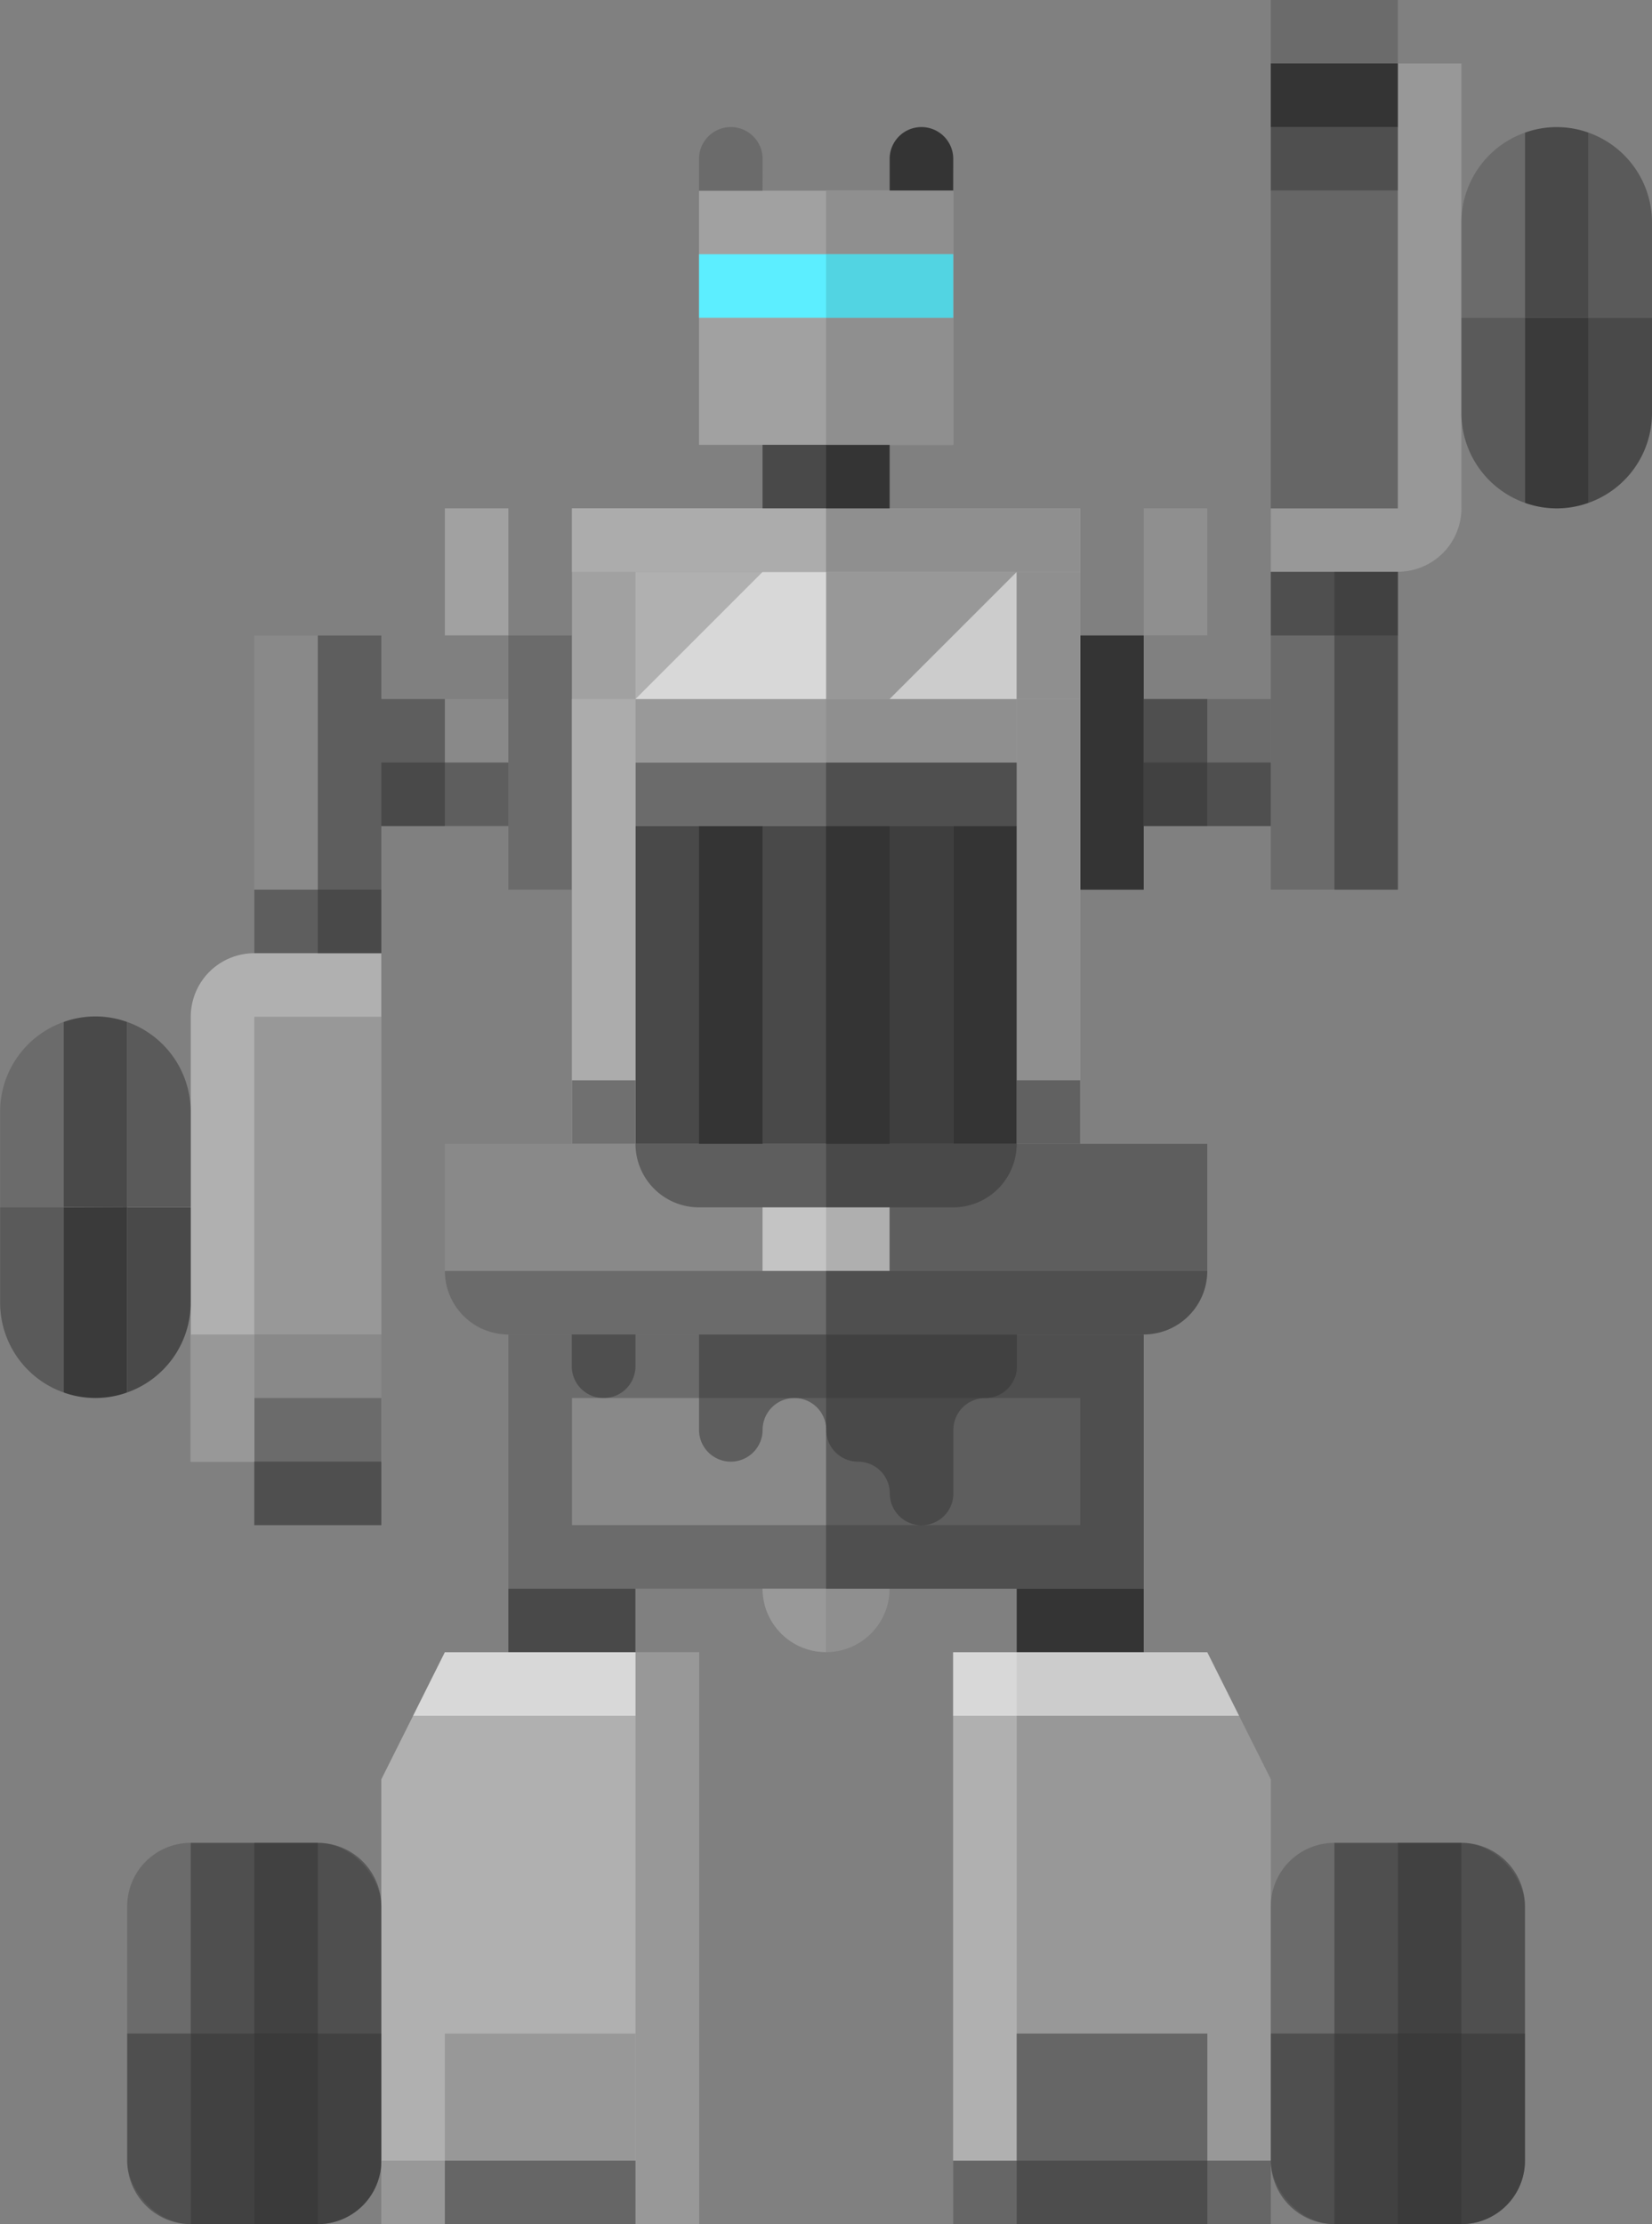 <svg xmlns="http://www.w3.org/2000/svg" viewBox="-0.017 0 231.197 311.21"><rect x="-0.017" y="0" width="231.197" height="311.21" fill="#808080" stroke="none"/><title>Depositphotos_121845536_01</title><g data-name="Layer 2"><path data-name="&lt;Path&gt;" d="M106.7 222.29a8.89 8.89 0 0 0 8.89 8.89V213.4a8.89 8.89 0 0 0-8.89 8.89z" fill="#999"/><path data-name="&lt;Path&gt;" d="M124.48 222.29a8.89 8.89 0 0 0-8.89-8.89v17.78a8.89 8.89 0 0 0 8.89-8.89z" fill="#8f8f8f"/><path data-name="&lt;Rectangle&gt;" fill="#898989" d="M53.35 97.81h17.78v17.78H53.35z"/><path data-name="&lt;Rectangle&gt;" fill="#6b6b6b" d="M160.05 97.81h17.78v17.78h-17.78z"/><path data-name="&lt;Rectangle&gt;" fill="#6b6b6b" d="M71.13 177.83h88.92v44.46H71.13z"/><path data-name="&lt;Path&gt;" fill="#b0b0b0" d="M53.35 248.97l8.89-17.78h35.57v80.02H53.35v-62.24z"/><path data-name="&lt;Path&gt;" fill="#989898" d="M133.38 231.19h35.56l8.9 17.78v62.24h-44.46v-80.02z"/><path data-name="&lt;Rectangle&gt;" fill="#898989" d="M80.03 195.62h71.13v17.78H80.03z"/><path data-name="&lt;Rectangle&gt;" d="M62.24 160.05h106.7v17.78a8.89 8.89 0 0 1-8.89 8.89H71.13a8.89 8.89 0 0 1-8.89-8.89v-17.78z" fill="#898989"/><path data-name="&lt;Rectangle&gt;" fill="#a1a1a1" d="M97.81 26.68h35.57v35.57H97.81z"/><path data-name="&lt;Path&gt;" d="M106.7 26.68h-8.89v-4.45a4.45 4.45 0 0 1 4.45-4.45 4.45 4.45 0 0 1 4.45 4.45z" fill="#6b6b6b"/><path data-name="&lt;Path&gt;" d="M133.38 26.68h-8.89v-4.45a4.45 4.45 0 0 1 4.45-4.45 4.45 4.45 0 0 1 4.45 4.45z" fill="#343434"/><path data-name="&lt;Rectangle&gt;" fill="#343434" d="M151.16 88.92h8.89v35.57h-8.89z"/><path data-name="&lt;Rectangle&gt;" fill="#6b6b6b" d="M71.13 88.92h8.89v35.57h-8.89z"/><path data-name="&lt;Rectangle&gt;" fill="#6b6b6b" d="M177.83 71.13h17.78v53.35h-17.78z"/><path data-name="&lt;Rectangle&gt;" fill="#898989" d="M35.57 88.92h17.78v53.35H35.57z"/><path data-name="&lt;Rectangle&gt;" d="M177.83 8.89h26.68v62.24a8.89 8.89 0 0 1-8.89 8.87h-17.79V8.89z" fill="#989898"/><path data-name="&lt;Rectangle&gt;" d="M35.57 133.38h17.78v71.13H26.68v-62.24a8.89 8.89 0 0 1 8.89-8.89z" fill="#b0b0b0"/><rect data-name="&lt;Rectangle&gt;" x="177.83" y="257.86" width="35.57" height="53.35" rx="8.89" ry="8.89" fill="#6b6b6b"/><path data-name="&lt;Rectangle&gt;" fill="#343434" opacity=".5" d="M186.73 257.86h17.78v53.35h-17.78z"/><path data-name="&lt;Rectangle&gt;" d="M195.62 257.86h8.89a8.89 8.89 0 0 1 8.89 8.89v35.57a8.89 8.89 0 0 1-8.89 8.89h-8.89v-53.35z" fill="#343434" opacity=".5"/><path data-name="&lt;Rectangle&gt;" d="M177.83 284.54h35.57v17.78a8.89 8.89 0 0 1-8.89 8.89h-17.78a8.89 8.89 0 0 1-8.89-8.89v-17.78h-.01z" fill="#343434" opacity=".5"/><rect data-name="&lt;Rectangle&gt;" x="17.78" y="257.86" width="35.57" height="53.35" rx="8.89" ry="8.89" fill="#6b6b6b"/><path data-name="&lt;Rectangle&gt;" fill="#343434" opacity=".5" d="M26.68 257.86h17.78v53.35H26.68z"/><path data-name="&lt;Rectangle&gt;" d="M35.57 257.86h8.89a8.89 8.89 0 0 1 8.89 8.89v35.57a8.89 8.89 0 0 1-8.89 8.89h-8.89v-53.35z" fill="#343434" opacity=".5"/><path data-name="&lt;Rectangle&gt;" d="M17.78 284.54h35.57v17.78a8.89 8.89 0 0 1-8.89 8.89H26.68a8.89 8.89 0 0 1-8.89-8.89v-17.78h-.01z" fill="#343434" opacity=".5"/><path data-name="&lt;Rectangle&gt;" fill="#343434" d="M142.27 222.29h17.78v8.89h-17.78z"/><path data-name="&lt;Rectangle&gt;" fill="#494949" d="M71.13 222.29h17.78v8.89H71.13z"/><path data-name="&lt;Rectangle&gt;" fill="#a1a1a1" d="M80.03 71.13h71.13v88.92H80.03z"/><path data-name="&lt;Rectangle&gt;" fill="#494949" d="M88.92 115.59h44.46v44.46H88.92z"/><path data-name="&lt;Rectangle&gt;" fill="#343434" d="M97.81 115.59h8.89v44.46h-8.89z"/><path data-name="&lt;Rectangle&gt;" fill="#343434" d="M115.59 115.59h8.89v44.46h-8.89z"/><path data-name="&lt;Rectangle&gt;" fill="#343434" d="M133.38 115.59h8.89v44.46h-8.89z"/><path data-name="&lt;Path&gt;" d="M133.38 168.94H97.81a8.89 8.89 0 0 1-8.89-8.89h53.35a8.89 8.89 0 0 1-8.89 8.89z" fill="#343434" opacity=".5"/><path data-name="&lt;Rectangle&gt;" fill="#6b6b6b" d="M88.92 106.7h53.35v8.89H88.92z"/><path data-name="&lt;Path&gt;" d="M160.05 186.73H71.13a8.89 8.89 0 0 1-8.89-8.89h106.7a8.89 8.89 0 0 1-8.89 8.89z" fill="#6b6b6b"/><path data-name="&lt;Rectangle&gt;" fill="#999" d="M88.92 97.81h53.35v8.89H88.92z"/><path data-name="&lt;Rectangle&gt;" fill="#8f8f8f" d="M142.27 97.81h8.89v62.24h-8.89z"/><path data-name="&lt;Rectangle&gt;" fill="#acacac" d="M80.03 97.81h8.89v62.24h-8.89z"/><path data-name="&lt;Rectangle&gt;" fill="#8f8f8f" d="M115.59 97.81h26.68v8.89h-26.68z"/><path data-name="&lt;Rectangle&gt;" fill="#989898" d="M115.59 80.03h26.68v17.78h-26.68z"/><path data-name="&lt;Rectangle&gt;" fill="#b0b0b0" d="M88.92 80.03h26.68v17.78H88.92z"/><path data-name="&lt;Path&gt;" fill="#fff" opacity=".5" d="M115.59 97.81H88.92l17.78-17.78h8.89v17.78z"/><path data-name="&lt;Path&gt;" fill="#fff" opacity=".5" d="M124.48 97.81l17.79-17.78v17.78h-17.79z"/><path data-name="&lt;Rectangle&gt;" fill="#acacac" d="M80.03 71.13h35.57v8.89H80.03z"/><path data-name="&lt;Rectangle&gt;" fill="#8f8f8f" d="M115.59 71.13h35.57v8.89h-35.57z"/><path data-name="&lt;Rectangle&gt;" fill="#8f8f8f" d="M142.27 80.03h8.89v17.78h-8.89z"/><path data-name="&lt;Rectangle&gt;" fill="#494949" d="M106.7 62.24h17.78v8.89H106.7z"/><path data-name="&lt;Rectangle&gt;" fill="#343434" d="M115.59 62.24h8.89v8.89h-8.89z"/><path data-name="&lt;Rectangle&gt;" fill="#343434" opacity=".5" d="M142.27 151.16h8.89v8.89h-8.89z"/><path data-name="&lt;Rectangle&gt;" fill="#343434" opacity=".5" d="M80.03 151.16h8.89v8.89h-8.89z"/><path data-name="&lt;Rectangle&gt;" fill="#343434" opacity=".5" d="M133.38 302.32h44.46v8.89h-44.46z"/><path data-name="&lt;Rectangle&gt;" fill="#989898" d="M53.35 302.32h44.46v8.89H53.35z"/><path data-name="&lt;Rectangle&gt;" fill="#989898" d="M88.92 231.19h8.89v71.13h-8.89z"/><path data-name="&lt;Rectangle&gt;" fill="#b0b0b0" d="M133.38 231.19h8.89v71.13h-8.89z"/><path data-name="&lt;Rectangle&gt;" fill="#989898" d="M62.24 284.54h26.68v17.78H62.24z"/><path data-name="&lt;Rectangle&gt;" fill="#343434" opacity=".5" d="M142.27 284.54h26.68v17.78h-26.68z"/><path data-name="&lt;Path&gt;" fill="#fff" opacity=".5" d="M173.39 240.08h-40.01v-8.89h35.56l4.45 8.89z"/><path data-name="&lt;Path&gt;" fill="#fff" opacity=".5" d="M88.92 240.08H57.8l4.44-8.89h26.68v8.89z"/><path data-name="&lt;Rectangle&gt;" fill="#343434" opacity=".5" d="M62.24 302.32h26.68v8.89H62.24z"/><path data-name="&lt;Rectangle&gt;" fill="#343434" opacity=".5" d="M142.27 302.32h26.68v8.89h-26.68z"/><path data-name="&lt;Rectangle&gt;" d="M115.59 160.05h53.35v17.78a8.89 8.89 0 0 1-8.89 8.89h-44.46v-26.67z" fill="#343434" opacity=".5"/><path data-name="&lt;Rectangle&gt;" fill="#343434" opacity=".5" d="M115.59 186.73h44.46v35.57h-44.46z"/><path data-name="&lt;Rectangle&gt;" fill="#343434" opacity=".5" d="M115.59 106.7h26.68v53.35h-26.68z"/><path data-name="&lt;Rectangle&gt;" fill="#343434" opacity=".5" d="M160.05 97.81h8.89v17.78h-8.89z"/><path data-name="&lt;Rectangle&gt;" fill="#343434" opacity=".5" d="M160.05 106.7h17.78v8.89h-17.78z"/><path data-name="&lt;Path&gt;" d="M213.4 18.56a13.33 13.33 0 0 0-8.89 12.56v13.34h8.89z" fill="#6b6b6b"/><path data-name="&lt;Path&gt;" d="M222.29 44.46v-25.9a13.14 13.14 0 0 0-8.89 0v25.9z" fill="#494949"/><path data-name="&lt;Path&gt;" d="M222.29 18.56v25.9h8.89V31.12a13.33 13.33 0 0 0-8.89-12.56z" fill="#5a5a5a"/><path data-name="&lt;Path&gt;" d="M213.4 70.36v-25.9h-8.89V57.8a13.33 13.33 0 0 0 8.89 12.56z" fill="#5a5a5a"/><path data-name="&lt;Path&gt;" d="M222.29 44.46h-8.89v25.9a13.14 13.14 0 0 0 8.89 0z" fill="#3a3a3a"/><path data-name="&lt;Path&gt;" d="M222.29 70.36a13.33 13.33 0 0 0 8.89-12.56V44.46h-8.89z" fill="#494949"/><path data-name="&lt;Path&gt;" d="M8.89 143A13.33 13.33 0 0 0 0 155.61v13.34h8.89z" fill="#6b6b6b"/><path data-name="&lt;Path&gt;" d="M17.78 168.94V143a13.14 13.14 0 0 0-8.89 0v25.9z" fill="#494949"/><path data-name="&lt;Path&gt;" d="M17.78 143v25.9h8.89v-13.29A13.33 13.33 0 0 0 17.78 143z" fill="#5a5a5a"/><path data-name="&lt;Path&gt;" d="M8.89 194.84v-25.9H0v13.34a13.33 13.33 0 0 0 8.89 12.56z" fill="#5a5a5a"/><path data-name="&lt;Path&gt;" d="M17.78 168.94H8.89v25.9a13.14 13.14 0 0 0 8.89 0z" fill="#3a3a3a"/><path data-name="&lt;Path&gt;" d="M17.78 194.84a13.33 13.33 0 0 0 8.89-12.56v-13.34h-8.89z" fill="#494949"/><path data-name="&lt;Rectangle&gt;" fill="#6b6b6b" d="M35.57 186.73h17.78v26.68H35.57z"/><path data-name="&lt;Rectangle&gt;" fill="#343434" opacity=".5" d="M35.57 204.51h17.78v8.89H35.57z"/><path data-name="&lt;Rectangle&gt;" fill="#898989" d="M35.57 186.73h17.78v8.89H35.57z"/><path data-name="&lt;Rectangle&gt;" fill="#989898" d="M35.57 142.27h17.78v44.46H35.57z"/><path data-name="&lt;Rectangle&gt;" fill="#989898" d="M26.68 186.73h8.89v17.78h-8.89z"/><path data-name="&lt;Rectangle&gt;" fill="#6b6b6b" d="M177.83 0h17.78v26.68h-17.78z"/><path data-name="&lt;Rectangle&gt;" fill="#343434" opacity=".5" d="M177.83 17.78h17.78v8.89h-17.78z"/><path data-name="&lt;Rectangle&gt;" fill="#343434" d="M177.83 8.89h17.78v8.89h-17.78z"/><path data-name="&lt;Rectangle&gt;" fill="#343434" opacity=".5" d="M177.83 26.68h17.78v44.46h-17.78z"/><path data-name="&lt;Rectangle&gt;" fill="#343434" opacity=".5" d="M186.73 80.03h8.89v44.46h-8.89z"/><path data-name="&lt;Rectangle&gt;" fill="#343434" opacity=".5" d="M177.83 80.03h17.78v8.89h-17.78z"/><path data-name="&lt;Rectangle&gt;" fill="#343434" opacity=".5" d="M44.46 88.92h8.89v44.46h-8.89z"/><path data-name="&lt;Rectangle&gt;" fill="#343434" opacity=".5" d="M53.35 106.7h17.78v8.89H53.35z"/><path data-name="&lt;Rectangle&gt;" fill="#343434" opacity=".5" d="M53.35 97.81h8.89v17.78h-8.89z"/><path data-name="&lt;Rectangle&gt;" fill="#343434" opacity=".5" d="M35.57 124.48h17.78v8.89H35.57z"/><path data-name="&lt;Rectangle&gt;" fill="#fff" opacity=".5" d="M106.7 168.94h17.78v8.89H106.7z"/><path data-name="&lt;Rectangle&gt;" fill="#8f8f8f" d="M115.59 26.68h17.78v35.57h-17.78z"/><g data-name="&lt;Group&gt;" opacity=".5" fill="#343434"><path data-name="&lt;Path&gt;" d="M84.47 195.62a4.45 4.45 0 0 0 4.45-4.45v-4.45H80v4.45a4.45 4.45 0 0 0 4.47 4.45z"/><path data-name="&lt;Path&gt;" d="M133.38 186.73H97.81v13.34a4.45 4.45 0 0 0 4.45 4.45 4.45 4.45 0 0 0 4.45-4.45 4.45 4.45 0 0 1 4.45-4.45 4.45 4.45 0 0 1 4.45 4.45 4.45 4.45 0 0 0 4.45 4.45 4.45 4.45 0 0 1 4.45 4.45 4.45 4.45 0 0 0 4.45 4.45 4.45 4.45 0 0 0 4.45-4.45v-8.89a4.45 4.45 0 0 1 4.45-4.45 4.45 4.45 0 0 0 4.45-4.45v-4.45z"/></g><path data-name="&lt;Rectangle&gt;" fill="#a1a1a1" d="M62.24 71.13h8.89v17.78h-8.89z"/><path data-name="&lt;Rectangle&gt;" fill="#8f8f8f" d="M160.05 71.13h8.89v17.78h-8.89z"/><path data-name="&lt;Rectangle&gt;" fill="#5ceeff" d="M97.81 35.57h35.57v8.89H97.81z"/><path data-name="&lt;Rectangle&gt;" fill="#48bac7" opacity=".5" d="M115.59 35.57h17.78v8.89h-17.78z"/></g></svg>